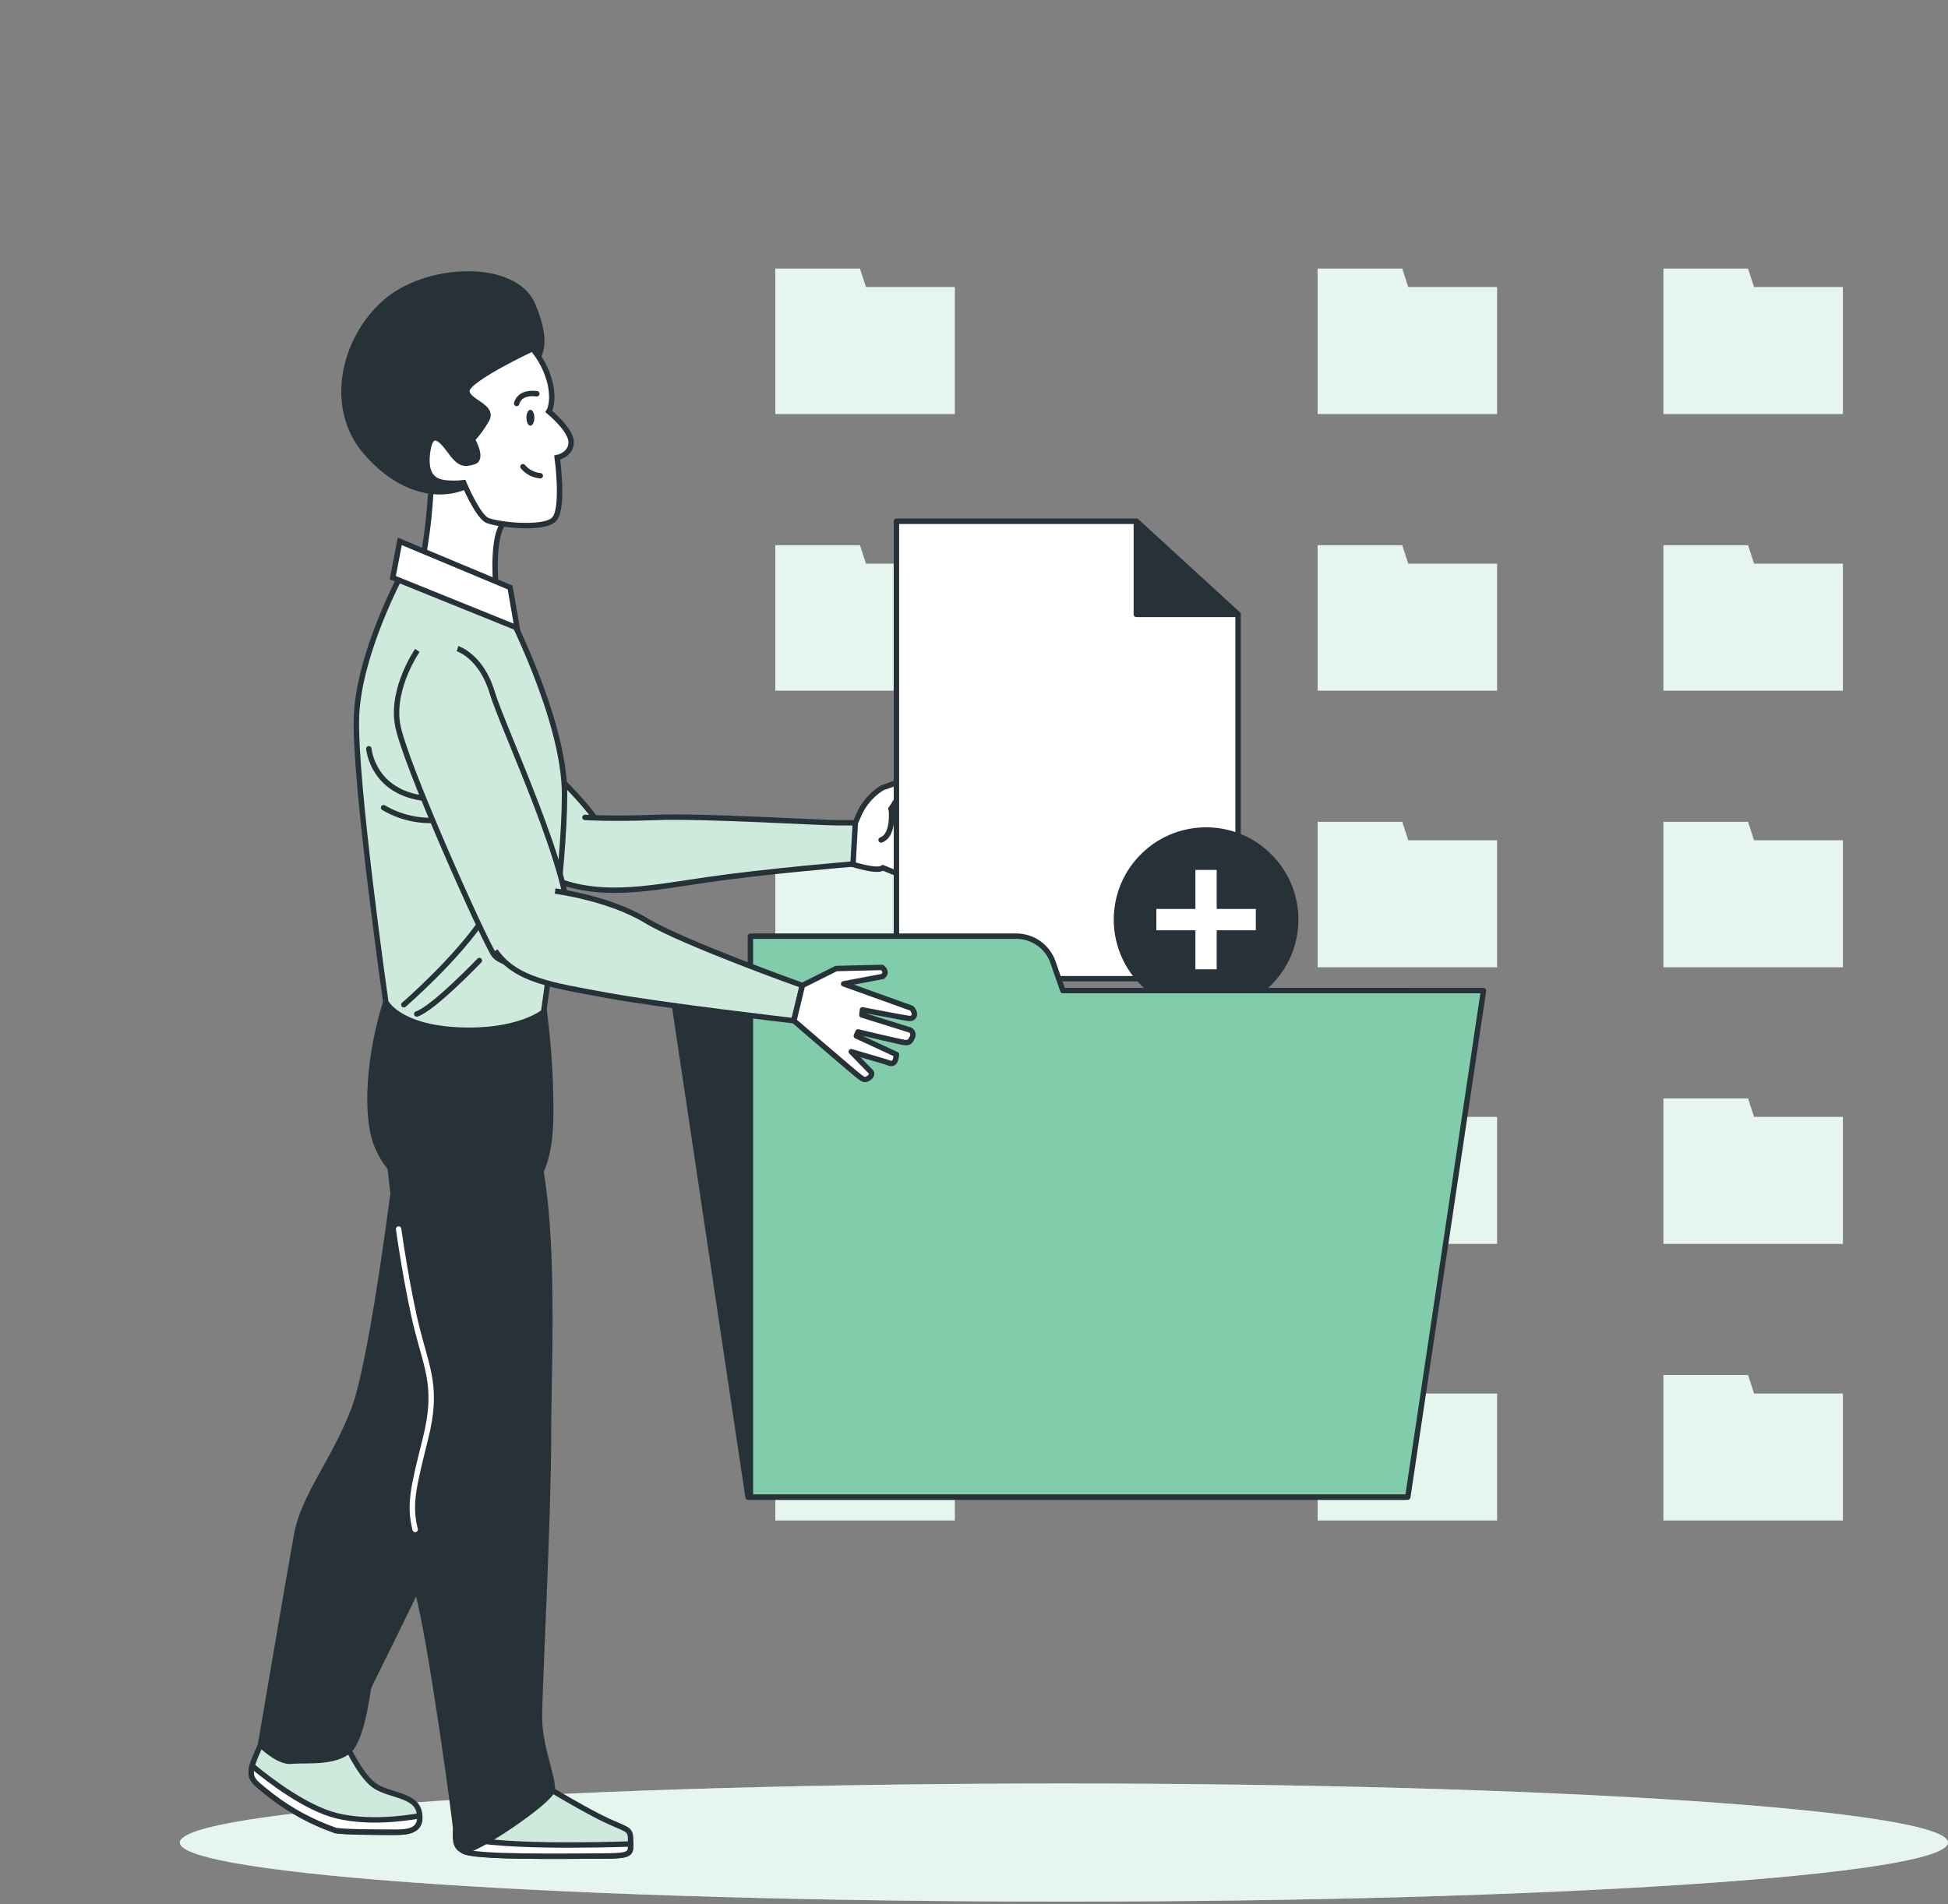 <svg width="360" height="352" viewBox="0 0 360 352" fill="none" xmlns="http://www.w3.org/2000/svg">
<rect x="0" y="0" width="360" height="352" fill="#808080" stroke="none"/>
<path d="M196.621 351.495C286.853 351.495 360 346.608 360 340.58C360 334.552 286.853 329.665 196.621 329.665C106.389 329.665 33.241 334.552 33.241 340.58C33.241 346.608 106.389 351.495 196.621 351.495Z" fill="#CDEADD"/>
<path opacity="0.5" d="M196.621 351.495C286.853 351.495 360 346.608 360 340.58C360 334.552 286.853 329.665 196.621 329.665C106.389 329.665 33.241 334.552 33.241 340.58C33.241 346.608 106.389 351.495 196.621 351.495Z" fill="white"/>
<path d="M158.918 49.656H143.279V53.068V73.108V76.521H176.447V53.068H160.03L158.918 49.656Z" fill="#CDEADD"/>
<path d="M158.918 100.785H143.279V104.197V124.237V127.65H176.447V104.197H160.03L158.918 100.785Z" fill="#CDEADD"/>
<path d="M158.918 151.914H143.279V155.326V175.366V178.779H176.447V155.326H160.03L158.918 151.914Z" fill="#CDEADD"/>
<path d="M158.918 203.043H143.279V206.455V226.496V229.908H176.447V206.455H160.03L158.918 203.043Z" fill="#CDEADD"/>
<path d="M158.918 254.172H143.279V257.584V277.625V281.037H176.447V257.584H160.03L158.918 254.172Z" fill="#CDEADD"/>
<path d="M259.131 49.656H243.503V53.068V73.108V76.521H276.659V53.068H260.242L259.131 49.656Z" fill="#CDEADD"/>
<path d="M324.154 53.068L323.043 49.656H307.415V53.068V73.108V76.521H340.571V53.068H324.154Z" fill="#CDEADD"/>
<path d="M259.131 100.785H243.503V104.197V124.237V127.65H276.659V104.197H260.242L259.131 100.785Z" fill="#CDEADD"/>
<path d="M323.043 151.914H307.415V155.326V175.366V178.779H340.571V155.326H324.154L323.043 151.914Z" fill="#CDEADD"/>
<path d="M323.043 100.785H307.415V104.197V124.237V127.65H340.571V104.197H324.154L323.043 100.785Z" fill="#CDEADD"/>
<path d="M259.131 151.914H243.503V155.326V175.366V178.779H276.659V155.326H260.242L259.131 151.914Z" fill="#CDEADD"/>
<path d="M259.131 203.043H243.503V206.455V226.496V229.908H276.659V206.455H260.242L259.131 203.043Z" fill="#CDEADD"/>
<path d="M323.043 203.043H307.415V206.455V226.496V229.908H340.571V206.455H324.154L323.043 203.043Z" fill="#CDEADD"/>
<path d="M259.131 254.172H243.503V257.584V277.625V281.037H276.659V257.584H260.242L259.131 254.172Z" fill="#CDEADD"/>
<path d="M323.043 254.172H307.415V257.584V277.625V281.037H340.571V257.584H324.154L323.043 254.172Z" fill="#CDEADD"/>
<g opacity="0.5">
<path d="M158.918 49.656H143.279V53.068V73.109V76.521H176.447V53.068H160.03L158.918 49.656Z" fill="white"/>
<path d="M158.918 100.785H143.279V104.197V124.237V127.65H176.447V104.197H160.03L158.918 100.785Z" fill="white"/>
<path d="M158.918 151.914H143.279V155.326V175.366V178.779H176.447V155.326H160.03L158.918 151.914Z" fill="white"/>
<path d="M158.918 203.043H143.279V206.455V226.496V229.908H176.447V206.455H160.03L158.918 203.043Z" fill="white"/>
<path d="M158.918 254.172H143.279V257.584V277.625V281.037H176.447V257.584H160.03L158.918 254.172Z" fill="white"/>
<path d="M259.132 49.656H243.504V53.068V73.108V76.521H276.66V53.068H260.243L259.132 49.656Z" fill="white"/>
<path d="M324.154 53.068L323.043 49.656H307.415V53.068V73.108V76.521H340.571V53.068H324.154Z" fill="white"/>
<path d="M259.132 100.785H243.504V104.197V124.237V127.65H276.66V104.197H260.243L259.132 100.785Z" fill="white"/>
<path d="M323.043 151.914H307.415V155.326V175.366V178.779H340.571V155.326H324.154L323.043 151.914Z" fill="white"/>
<path d="M323.043 100.785H307.415V104.197V124.237V127.65H340.571V104.197H324.154L323.043 100.785Z" fill="white"/>
<path d="M259.132 151.914H243.504V155.326V175.366V178.779H276.66V155.326H260.243L259.132 151.914Z" fill="white"/>
<path d="M259.132 203.043H243.504V206.455V226.496V229.908H276.66V206.455H260.243L259.132 203.043Z" fill="white"/>
<path d="M323.043 203.043H307.415V206.455V226.496V229.908H340.571V206.455H324.154L323.043 203.043Z" fill="white"/>
<path d="M259.132 254.172H243.504V257.584V277.625V281.037H276.66V257.584H260.243L259.132 254.172Z" fill="white"/>
<path d="M323.043 254.172H307.415V257.584V277.625V281.037H340.571V257.584H324.154L323.043 254.172Z" fill="white"/>
</g>
<path d="M71.143 126.083C71.143 126.083 70.142 132.941 73.455 137.631C76.767 142.322 100.931 161.973 103.087 163.107C105.244 164.241 114.514 161.817 111.713 154.326C108.912 146.834 88.56 130.984 84.481 126.694C80.402 122.404 76.6 123.026 76.6 123.026" fill="#CDEADD"/>
<path d="M71.143 126.083C71.143 126.083 70.142 132.941 73.455 137.631C76.767 142.322 100.931 161.973 103.087 163.107C105.244 164.241 114.514 161.817 111.713 154.326C108.912 146.834 88.56 130.984 84.481 126.694C80.402 122.404 76.6 123.026 76.6 123.026" stroke="#263238" stroke-miterlimit="10"/>
<path d="M108.1 151.091C108.1 151.091 112.735 151.414 121.338 151.091C129.941 150.769 151.46 152.081 154.772 152.081H158.106L157.784 159.694C157.784 159.694 141.556 161.017 130.308 162.673C119.059 164.329 109.789 166.319 100.52 161.684" fill="#CDEADD"/>
<path d="M108.1 151.091C108.1 151.091 112.735 151.414 121.338 151.091C129.941 150.769 151.46 152.081 154.772 152.081H158.106L157.784 159.694C157.784 159.694 141.556 161.017 130.308 162.673C119.059 164.329 109.789 166.319 100.52 161.684" stroke="#263238" stroke-linecap="round" stroke-linejoin="round"/>
<path d="M158.073 152.081L158.651 150.736C159.566 148.599 161.119 146.798 163.097 145.578C164.84 145.068 166.505 144.32 168.043 143.355L168.321 143.189C168.321 143.189 170.389 143.789 169.177 145.412C168.872 145.884 168.449 146.267 167.95 146.525C167.451 146.782 166.893 146.904 166.332 146.879L164.675 149.524L176.068 150.447C176.068 150.447 177.713 151.102 176.391 152.092C175.068 153.081 168.61 152.836 168.61 152.836L176.824 154.281C176.824 154.281 177.758 155.215 177.358 156.004C176.958 156.793 168.343 155.737 168.343 155.737L175.635 157.727C175.932 157.952 176.145 158.271 176.239 158.632C176.334 158.992 176.305 159.374 176.157 159.717C175.902 160.383 174.312 160.117 173.645 159.85C172.978 159.583 168.21 158.794 168.21 158.794L173.512 161.706C173.46 162.021 173.331 162.319 173.137 162.572C172.943 162.826 172.69 163.029 172.4 163.162C171.619 163.38 170.792 163.38 170.011 163.162L163.119 160.384C163.119 160.384 162.753 161.306 157.64 159.783L158.073 152.081Z" fill="white" stroke="#263238" stroke-linecap="round" stroke-linejoin="round"/>
<path d="M164.697 149.435C164.697 149.435 165.353 154.326 162.83 155.26L164.697 149.435Z" fill="white"/>
<path d="M164.697 149.435C164.697 149.435 165.353 154.326 162.83 155.26" stroke="#263238" stroke-linecap="round" stroke-linejoin="round"/>
<path d="M226.919 136.797L226.63 135.364C226.161 133.081 224.996 131 223.296 129.406C221.693 128.535 220.216 127.451 218.906 126.183L218.683 125.96C218.683 125.96 216.527 126.127 217.405 127.917C217.604 128.441 217.938 128.903 218.373 129.256C218.809 129.609 219.33 129.841 219.884 129.928L220.995 132.863L209.658 131.44C209.658 131.44 207.902 131.751 209.002 132.985C210.102 134.219 216.438 135.286 216.438 135.286L208.102 135.041C208.102 135.041 206.99 135.753 207.224 136.62C207.457 137.487 216.116 138.198 216.116 138.198L208.58 138.654C208.243 138.812 207.968 139.079 207.799 139.411C207.63 139.743 207.576 140.122 207.646 140.488C207.779 141.199 209.391 141.255 210.091 141.132C210.792 141.01 215.649 141.21 215.649 141.21L209.858 142.977C209.843 143.291 209.902 143.604 210.032 143.89C210.161 144.176 210.357 144.427 210.603 144.622C211.322 144.995 212.129 145.164 212.937 145.111L220.25 143.789C220.25 143.789 220.428 144.767 225.741 144.322L226.919 136.797Z" fill="white" stroke="#263238" stroke-linecap="round" stroke-linejoin="round"/>
<path d="M220.973 132.863C220.973 132.863 219.339 137.52 221.606 138.943L220.973 132.863Z" fill="white"/>
<path d="M220.973 132.863C220.973 132.863 219.339 137.52 221.606 138.943" stroke="#263238" stroke-linecap="round" stroke-linejoin="round"/>
<path d="M228.798 180.902H165.665V96.35H210.003L228.798 113.567V180.902Z" fill="white" stroke="#263238" stroke-linecap="round" stroke-linejoin="round"/>
<path d="M210.003 96.35V113.567H228.798L210.003 96.35Z" fill="#263238" stroke="#263238" stroke-linecap="round" stroke-linejoin="round"/>
<path d="M235.29 181.701C241.762 174.853 241.457 164.054 234.608 157.582C227.759 151.11 216.961 151.416 210.489 158.264C204.017 165.113 204.322 175.912 211.171 182.383C218.02 188.855 228.818 188.55 235.29 181.701Z" fill="#263238"/>
<path d="M232.077 168.008H224.852V160.795H220.918V168.008H213.704V171.954H220.918V179.168H224.852V171.954H232.077V168.008Z" fill="white"/>
<path d="M259.72 276.724H138.244L124.239 183.103H259.72V276.724Z" fill="#263238" stroke="#263238" stroke-linecap="round" stroke-linejoin="round"/>
<path d="M196.42 183.103L194.597 177.856C194.108 176.451 193.194 175.232 191.981 174.37C190.768 173.507 189.317 173.044 187.828 173.043H138.678V276.724H260.165L274.159 183.103H196.42Z" fill="#81CCAA" stroke="#263238" stroke-linecap="round" stroke-linejoin="round"/>
<path d="M63.662 321.852C63.662 321.852 66.363 327.909 69.053 329.932C71.743 331.955 76.834 331.622 77.478 334.99C78.123 338.357 75.455 338.691 73.099 338.691C70.743 338.691 63.329 338.691 61.984 338.357C57.736 336.867 53.755 334.705 50.191 331.955C46.156 328.621 45.145 328.921 48.179 322.518C51.214 316.116 63.662 321.852 63.662 321.852Z" fill="#CDEADD" stroke="#263238" stroke-miterlimit="10"/>
<path d="M77.567 335.634C74.299 336.212 67.897 337.001 62.262 335.634C56.627 334.267 49.969 329.198 46.601 326.42C45.901 329.043 47.223 329.521 50.191 331.977C53.759 334.708 57.74 336.85 61.984 338.324C63.329 338.657 70.743 338.657 73.099 338.657C75.455 338.657 77.778 338.39 77.567 335.634Z" fill="white" stroke="#263238" stroke-miterlimit="10"/>
<path d="M73.766 211.835C73.766 211.835 69.142 250.626 65.441 260.397C61.739 270.167 56.159 276.347 54.815 283.738C53.47 291.13 48.145 322.507 48.145 322.507C48.145 322.507 51.48 325.842 53.87 325.542C56.26 325.241 63.295 326.22 65.318 322.507C67.341 318.795 67.841 312.793 68.175 311.781C68.508 310.77 82.624 283.46 86.037 272.679C89.449 261.897 100.253 217.37 99.919 211.979" fill="#263238"/>
<path d="M73.766 211.835C73.766 211.835 69.142 250.626 65.441 260.397C61.739 270.167 56.159 276.347 54.815 283.738C53.47 291.13 48.145 322.507 48.145 322.507C48.145 322.507 51.48 325.842 53.87 325.542C56.26 325.241 63.295 326.22 65.318 322.507C67.341 318.795 67.841 312.793 68.175 311.781C68.508 310.77 82.624 283.46 86.037 272.679C89.449 261.897 100.253 217.37 99.919 211.979" stroke="#263238" stroke-miterlimit="10"/>
<path d="M71.298 185.226C71.298 185.226 67.174 197.352 68.719 208.189C70.264 219.026 82.402 224.45 90.95 222.894C99.497 221.338 101.787 215.414 101.787 205.11C101.759 198.734 101.317 192.367 100.464 186.048C90.931 189.095 80.644 188.805 71.298 185.226Z" fill="#263238" stroke="#263238" stroke-miterlimit="10"/>
<path d="M74.144 106.265C74.144 106.265 66.363 120.714 65.885 132.318C65.407 143.922 71.298 185.226 71.298 185.226C71.298 185.226 73.621 189.872 84.725 190.383C95.829 190.894 100.464 187.049 100.464 187.049C100.464 187.049 104.332 160.728 104.332 146.79C104.332 132.852 93.495 112.211 93.495 112.211L74.144 106.265Z" fill="#CDEADD" stroke="#263238" stroke-miterlimit="10"/>
<path d="M68.164 138.398C68.164 138.398 68.842 146.568 78.723 147.59" stroke="#263238" stroke-linecap="round" stroke-linejoin="round"/>
<path d="M70.887 149.291C74.488 151.415 78.744 152.143 82.847 151.336" stroke="#263238" stroke-linecap="round" stroke-linejoin="round"/>
<path d="M74.633 185.715C74.633 185.715 84.503 177.212 89.616 169.376" stroke="#263238" stroke-linecap="round" stroke-linejoin="round"/>
<path d="M88.594 177.545C88.594 177.545 80.079 186.437 77.012 187.426" stroke="#263238" stroke-linecap="round" stroke-linejoin="round"/>
<path d="M79.812 87.124C79.812 87.124 79.556 94.349 78.79 99.251C78.023 104.153 77.756 106.22 77.756 106.22L91.95 111.633C91.95 111.633 90.649 101.83 92.461 97.695C93.482 95.487 94.178 93.144 94.528 90.737C94.528 90.737 89.882 79.377 84.981 78.599C80.079 77.821 79.812 87.124 79.812 87.124Z" fill="white" stroke="#263238" stroke-miterlimit="10"/>
<path d="M99.175 66.262C99.175 66.262 101.754 63.939 98.397 56.258C95.04 48.578 78.79 49.033 71.043 55.991C63.296 62.949 60.717 75.354 67.43 83.345C74.144 91.337 82.136 92.382 87.304 89.281C92.473 86.18 92.973 80.255 92.973 77.932C92.973 75.609 91.172 69.93 93.751 68.385C95.432 67.388 97.264 66.671 99.175 66.262Z" fill="#263238" stroke="#263238" stroke-miterlimit="10"/>
<path d="M72.588 106.776L95.563 116.068L94.273 108.588L73.877 100.062L72.588 106.776Z" fill="white" stroke="#263238" stroke-miterlimit="10"/>
<path d="M102.065 330.944C102.065 330.944 108.8 334.989 112.502 336.668C116.203 338.346 116.548 338.013 116.548 340.369C116.548 342.725 116.881 343.07 110.812 343.07C104.743 343.07 87.237 343.403 85.559 342.059C83.88 340.714 99.708 329.932 102.065 330.944Z" fill="#CDEADD" stroke="#263238" stroke-miterlimit="10"/>
<path d="M110.812 343.07C116.492 343.07 116.558 342.77 116.547 340.847C99.285 341.369 90.871 340.714 86.781 339.958C85.67 340.991 85.169 341.792 85.558 342.103C87.292 343.403 104.754 343.07 110.812 343.07Z" fill="white" stroke="#263238" stroke-miterlimit="10"/>
<path d="M98.408 64.45C98.408 64.45 86.282 70.13 86.282 72.231C86.282 74.331 91.439 75.065 89.894 77.655C89.16 78.939 88.287 80.139 87.293 81.234C87.293 81.234 89.349 84.846 87.549 85.357C85.748 85.869 84.97 85.869 83.103 83.29C81.236 80.711 79.49 79.422 78.979 83.812C78.468 88.203 80.524 88.97 82.069 89.225C83.269 89.368 84.482 89.368 85.681 89.225C85.681 89.225 88.271 95.416 90.072 96.195C91.873 96.973 100.653 98.006 102.454 95.939C104.255 93.871 102.976 84.579 102.976 84.579C102.976 84.579 105.555 84.068 105.555 81.745C105.555 79.422 101.431 76.065 101.431 76.065C101.431 76.065 102.454 74.52 101.687 70.908C101.106 68.532 99.984 66.322 98.408 64.45Z" fill="white" stroke="#263238" stroke-miterlimit="10"/>
<path d="M98.752 77.21C98.752 78.021 98.43 78.688 98.019 78.688C97.608 78.688 97.285 78.021 97.285 77.21C97.285 76.399 97.608 75.743 98.019 75.743C98.43 75.743 98.752 76.399 98.752 77.21Z" fill="#263238"/>
<path d="M95.484 74.576C95.484 74.576 95.862 72.353 99.208 72.786" stroke="#263238" stroke-linecap="round" stroke-linejoin="round"/>
<path d="M99.853 87.936C98.604 87.828 97.448 87.228 96.641 86.269" stroke="#263238" stroke-linecap="round" stroke-linejoin="round"/>
<path d="M71.731 212.502C71.731 212.502 74.088 235.743 77.111 245.847C80.134 255.95 80.145 260.296 79.134 269.088C78.123 277.88 74.755 285.928 77.111 294.008C79.468 302.089 84.191 336.668 84.191 338.013C84.191 339.357 83.847 341.347 85.536 342.058C87.226 342.77 101.698 332.966 102.042 330.943C102.387 328.92 99.686 322.863 99.686 317.472C99.686 312.081 101.364 280.537 101.364 265.387C101.364 250.237 103.054 221.26 97.663 207.789" fill="#263238"/>
<path d="M71.731 212.502C71.731 212.502 74.088 235.743 77.111 245.847C80.134 255.95 80.145 260.296 79.134 269.088C78.123 277.88 74.755 285.928 77.111 294.008C79.468 302.089 84.191 336.668 84.191 338.013C84.191 339.357 83.847 341.347 85.536 342.058C87.226 342.77 101.698 332.966 102.042 330.943C102.387 328.92 99.686 322.863 99.686 317.472C99.686 312.081 101.364 280.537 101.364 265.387C101.364 250.237 103.054 221.26 97.663 207.789" stroke="#263238" stroke-miterlimit="10"/>
<path d="M73.666 227.174C73.666 227.174 75.255 238.478 77.134 245.847C79.012 253.216 80.935 256.673 78.645 265.854C76.356 275.035 75.578 278.08 76.723 282.704" stroke="white" stroke-linecap="round" stroke-linejoin="round"/>
<path d="M77.134 120.225C77.134 120.225 72.421 126.961 73.432 133.696C74.444 140.432 89.605 174.11 91.283 176.467C92.961 178.823 104.076 181.191 105.088 171.754C106.099 162.317 92.972 134.708 90.95 127.972C88.927 121.236 84.547 119.891 84.547 119.891" fill="#CDEADD"/>
<path d="M77.134 120.225C77.134 120.225 72.421 126.961 73.432 133.696C74.444 140.432 89.605 174.11 91.283 176.467C92.961 178.823 104.076 181.191 105.088 171.754C106.099 162.317 92.972 134.708 90.95 127.972C88.927 121.236 84.547 119.891 84.547 119.891" stroke="#263238" stroke-miterlimit="10"/>
<path d="M102.587 164.707C102.587 164.707 112.457 165.963 119.37 170.143C126.284 174.322 148.269 182.147 148.269 182.147L146.691 188.671C146.691 188.671 122.494 185.881 112.235 183.992C101.975 182.102 95.318 181.202 91.527 175.756" fill="#CDEADD"/>
<path d="M102.587 164.707C102.587 164.707 112.457 165.963 119.37 170.143C126.284 174.322 148.269 182.147 148.269 182.147L146.691 188.671C146.691 188.671 122.494 185.881 112.235 183.992C101.975 182.102 95.318 181.202 91.527 175.756" stroke="#263238" stroke-miterlimit="10"/>
<path d="M168.266 190.416L159.285 187.604L159.385 186.659C159.385 186.659 167.043 188.138 167.877 188.238C168.71 188.338 168.988 187.927 168.988 187.404C168.934 187.008 168.75 186.641 168.466 186.359L155.906 181.847L163.12 180.491C164.164 179.657 163.008 178.823 163.008 178.823L154.539 179.023L148.292 182.147L146.714 188.671C146.714 188.671 158.307 198.675 158.829 198.997C159.352 199.319 159.663 199.831 160.496 199.308C161.33 198.786 161.019 198.197 161.019 198.197L157.318 194.395L163.698 196.274C164.42 196.485 164.531 196.696 165.054 196.485C165.576 196.274 165.676 194.918 165.676 194.918L158.251 191.472L158.574 190.739C158.574 190.739 166.81 192.717 167.321 192.717C167.832 192.717 168.155 192.717 168.577 191.783C168.709 191.559 168.751 191.292 168.693 191.038C168.635 190.784 168.482 190.562 168.266 190.416Z" fill="white" stroke="#263238" stroke-linecap="round" stroke-linejoin="round"/>
</svg>
